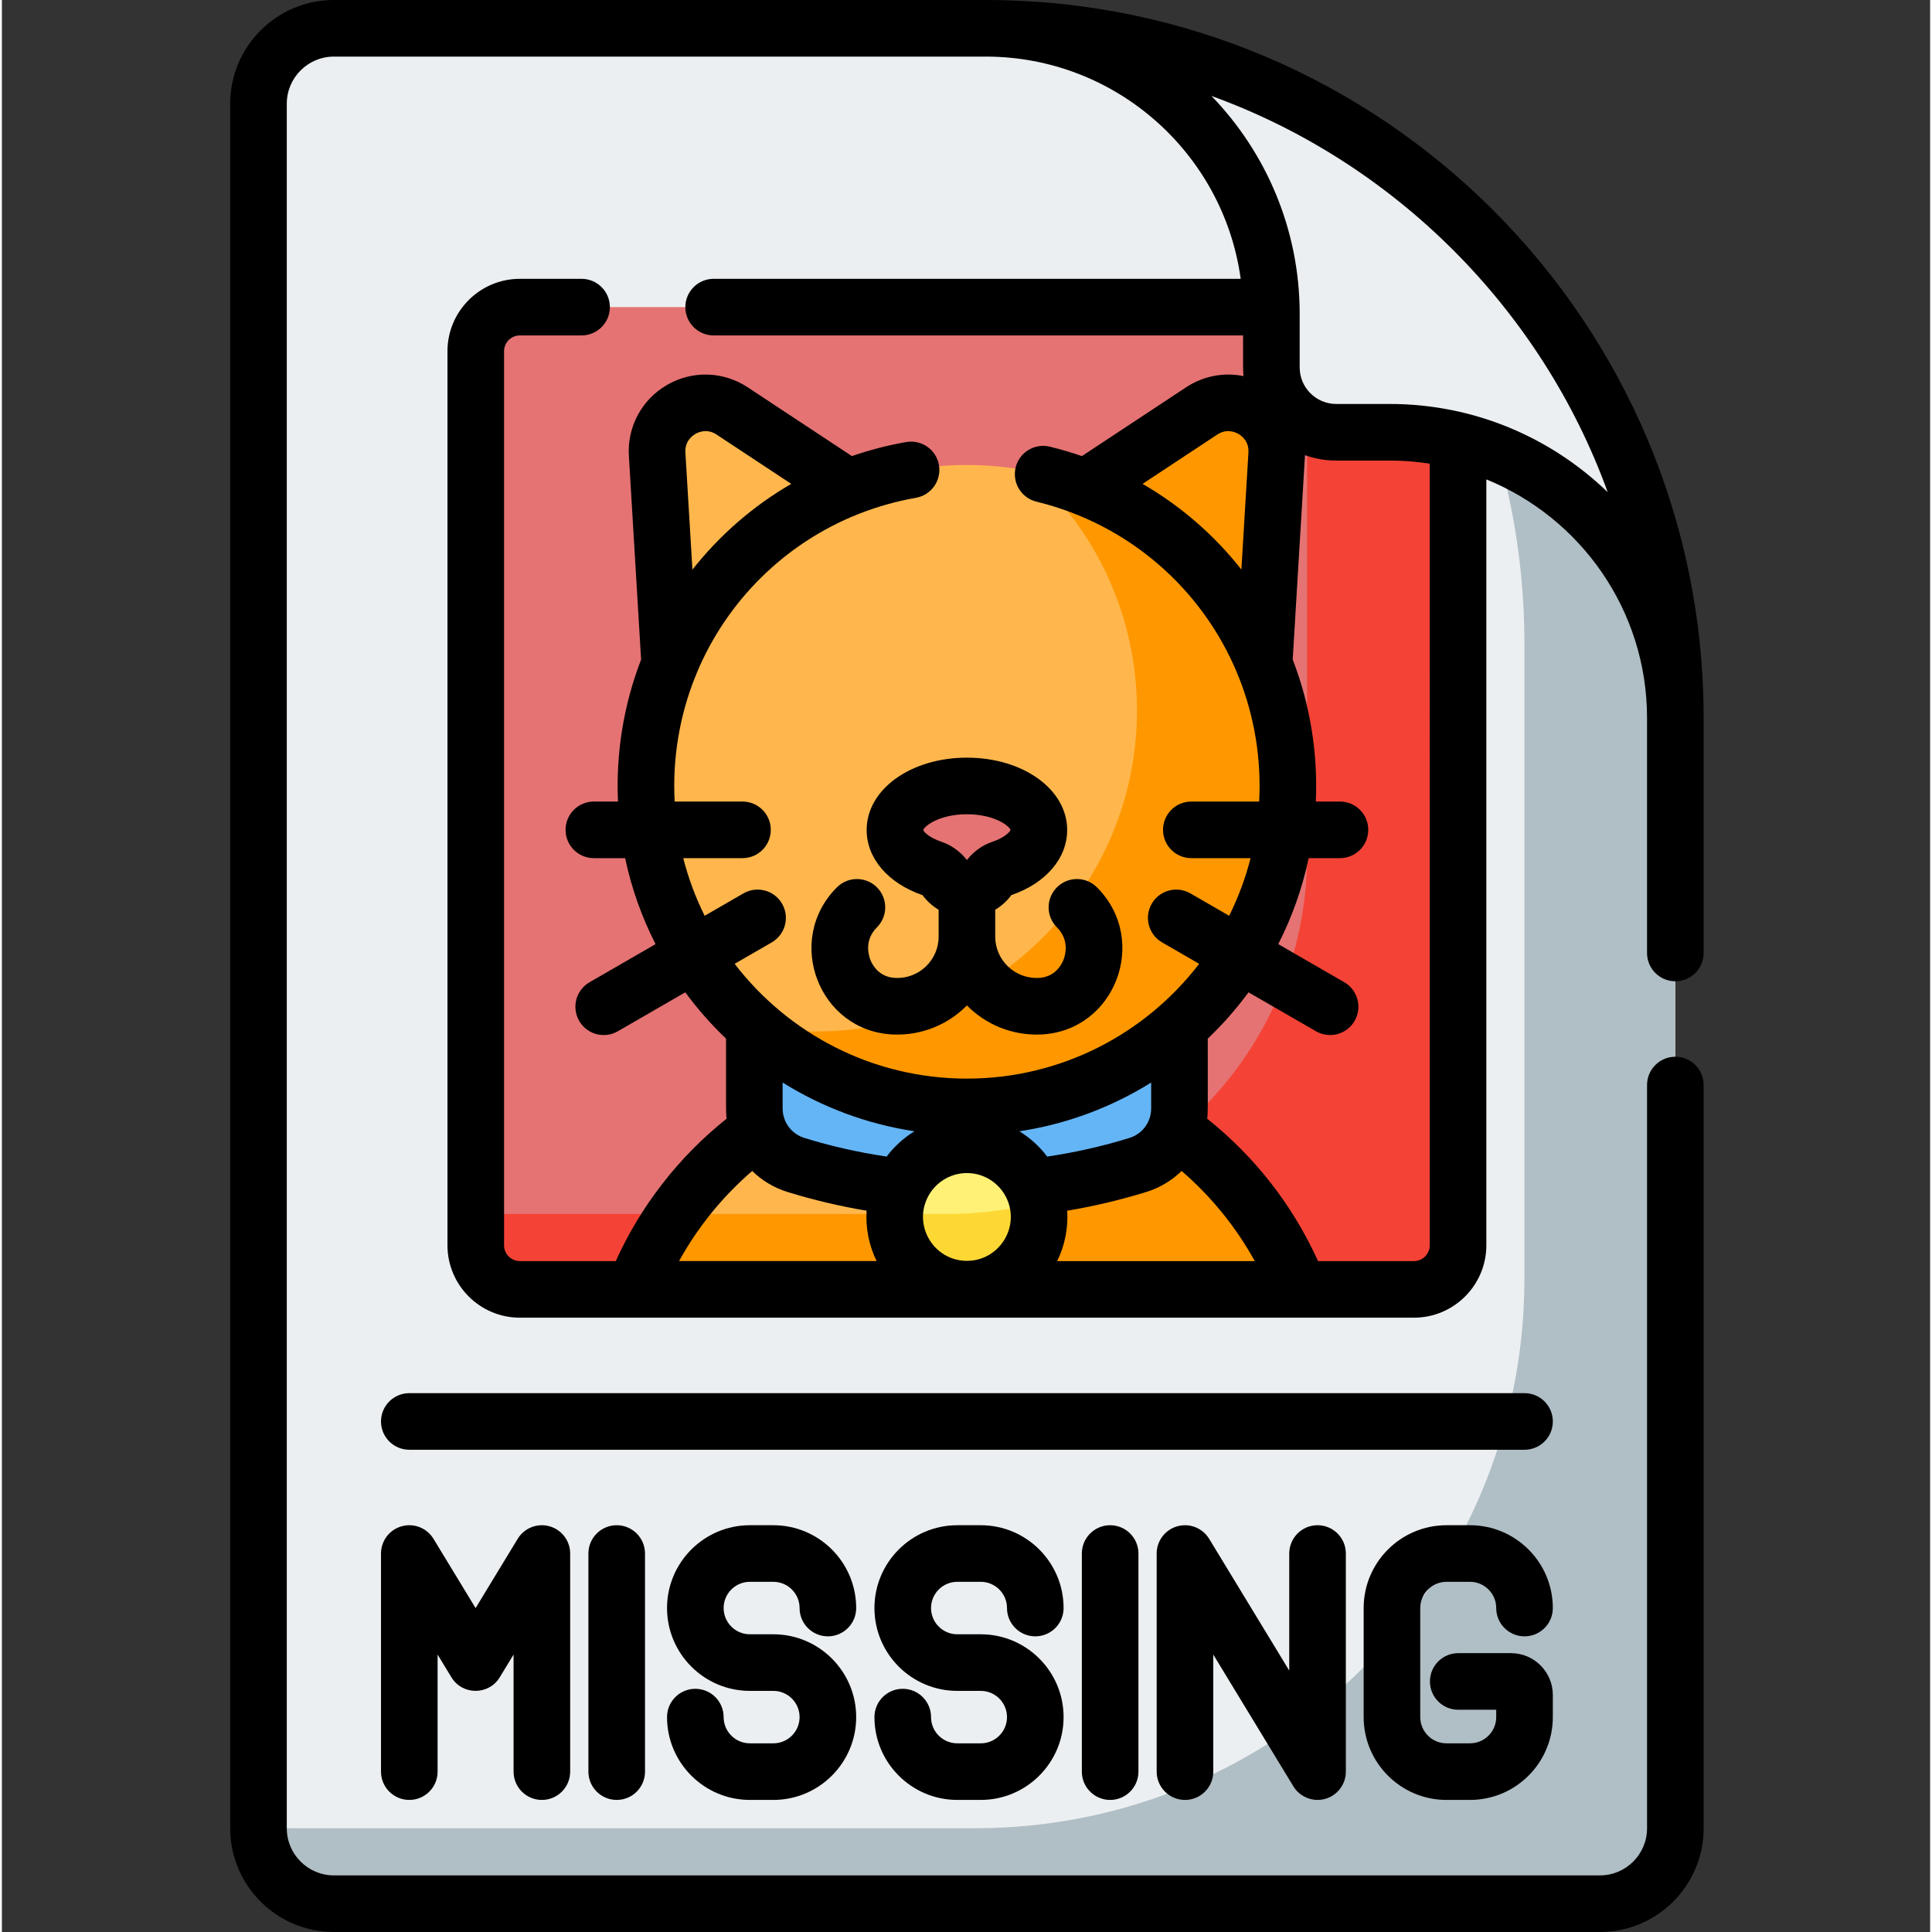 <svg height="512pt" viewBox="-60 0 511 512" width="512pt" xmlns="http://www.w3.org/2000/svg"><rect x="-60" y="0" width="511" height="512" fill="#333333" stroke="none"/><path d="m383.484 190.238c-.004-48.465-19.258-94.941-53.527-129.211-34.27-34.273-80.75-53.527-129.219-53.527h-.004-172.746c-11.039 0-19.988 8.949-19.988 19.988v457.023c0 11.039 8.949 19.988 19.988 19.988h335.508c11.039 0 19.988-8.949 19.988-19.988v-294.262c0-.004 0-.008 0-.012zm0 0" fill="#eceff1"/><path d="m383.484 190.238c-.004-48.465-19.258-94.941-53.527-129.211-19.402-19.406-42.723-33.992-68.102-42.996 10.035 6.664 19.457 14.352 28.102 22.996 34.27 34.27 53.523 80.746 53.527 129.211v.012 168.703c0 80.383-65.164 145.547-145.547 145.547h-189.938v.012c0 11.039 8.949 19.988 19.988 19.988h335.508c11.039 0 19.988-8.949 19.988-19.988v-294.262c0-.004 0-.008 0-.012zm0 0" fill="#b0bec5"/><path d="m307.785 114.551h-14.176c-9.488 0-17.176-7.691-17.176-17.176v-14.176c0-.605-.035-1.207-.047-1.809h-199.113c-6.457 0-11.688 5.23-11.688 11.684v236.941c0 6.453 5.234 11.684 11.688 11.684h236.938c6.453 0 11.688-5.23 11.688-11.684v-213.266c-5.805-1.426-11.867-2.199-18.113-2.199zm0 0" fill="#e57373"/><path d="m307.785 114.551h-14.176c-2.777 0-5.391-.672-7.711-1.844v113.938c0 52.496-42.559 95.055-95.059 95.055h-125.254v8.316c0 6.453 5.23 11.684 11.684 11.684h236.941c6.453 0 11.688-5.23 11.688-11.684v-213.266c-5.805-1.426-11.867-2.199-18.113-2.199zm0 0" fill="#f44336"/><path d="m280.801 208.285c0 46.977-38.082 85.059-85.059 85.059-46.977 0-85.059-38.082-85.059-85.059 0-46.977 38.082-85.059 85.059-85.059 46.977 0 85.059 38.082 85.059 85.059zm0 0" fill="#ffb74d"/><path d="m212.41 124.867c17.418 15.578 28.391 38.211 28.391 63.418 0 46.977-38.082 85.059-85.059 85.059-5.707 0-11.277-.57-16.672-1.645 15.047 13.453 34.898 21.645 56.672 21.645 46.977 0 85.059-38.082 85.059-85.059 0-41.273-29.395-75.668-68.391-83.418zm0 0" fill="#ff9800"/><path d="m274.488 176.09 3.348-55.711c.633-10.555-11.055-17.301-19.879-11.477l-30.781 20.324c21.438 8.531 38.582 25.527 47.312 46.863zm0 0" fill="#ff9800"/><path d="m116.992 176.09-3.344-55.711c-.633-10.555 11.055-17.301 19.879-11.477l30.781 20.324c-21.438 8.531-38.582 25.527-47.316 46.863zm0 0" fill="#ffb74d"/><path d="m250.984 299.469c-1.707 4.348-5.297 7.828-9.953 9.266-9.137 2.82-18.473 4.766-27.883 5.836-3.016-6.602-9.672-11.191-17.406-11.191-7.734 0-14.391 4.59-17.406 11.191-9.41-1.074-18.746-3.016-27.887-5.836-4.652-1.438-8.242-4.918-9.949-9.266-14.637 10.555-26.145 25.18-32.832 42.23h176.148c-6.688-17.051-18.195-31.68-32.832-42.23zm0 0" fill="#ffb74d"/><path d="m283.816 341.699h-176.148c2.797-7.133 6.449-13.836 10.809-20h72.363c16.531 0 32.074-4.219 45.613-11.641 1.531-.422 3.059-.855 4.578-1.328 4.199-1.293 7.52-4.258 9.383-8.016.359-.289.719-.578 1.07-.871 14.398 10.523 25.723 25 32.332 41.855zm0 0" fill="#ff9800"/><path d="m214.812 219.949c0-6.441-8.539-11.668-19.07-11.668s-19.07 5.227-19.07 11.668c0 4.406 3.996 8.242 9.895 10.227 1.391.469 2.57 1.395 3.438 2.582 1.293 1.766 3.379 2.914 5.738 2.914 2.359 0 4.445-1.148 5.738-2.914.867-1.188 2.047-2.113 3.438-2.582 5.898-1.984 9.895-5.82 9.895-10.227zm0 0" fill="#e57373"/><path d="m214.871 322.508c0 10.566-8.562 19.129-19.129 19.129-10.566 0-19.133-8.562-19.133-19.129 0-10.566 8.566-19.133 19.133-19.133 10.566 0 19.129 8.566 19.129 19.133zm0 0" fill="#fff176"/><path d="m195.742 341.637c10.566 0 19.129-8.562 19.129-19.129 0-1.293-.129-2.559-.375-3.781-7.562 1.938-15.488 2.973-23.656 2.973h-14.188c-.012.27-.043.535-.043.809 0 10.562 8.566 19.129 19.133 19.129zm0 0" fill="#fdd835"/><path d="m195.742 293.344c-21.609 0-41.332-8.062-56.336-21.336v21.727c0 6.879 4.473 12.969 11.043 15 9.141 2.82 18.477 4.766 27.887 5.836 3.016-6.602 9.672-11.191 17.406-11.191 7.734 0 14.391 4.59 17.406 11.191 9.41-1.074 18.746-3.016 27.883-5.836 6.574-2.031 11.043-8.121 11.043-15v-21.727c-15.004 13.273-34.723 21.336-56.332 21.336zm0 0" fill="#64b5f6"/><path d="m383.484 190.25c0-48.469-19.254-94.953-53.527-129.223-34.27-34.273-80.754-53.527-129.223-53.527 41.805 0 75.699 33.891 75.699 75.699v14.176c0 9.484 7.688 17.176 17.176 17.176h14.176c41.809 0 75.699 33.891 75.699 75.699zm0 0" fill="#eceff1"/><path d="m200.734 0h-172.746c-15.156 0-27.488 12.332-27.488 27.488v457.023c0 15.156 12.332 27.488 27.488 27.488h335.508c15.156 0 27.488-12.332 27.488-27.488v-196.965c0-4.145-3.355-7.5-7.5-7.5s-7.5 3.355-7.5 7.5v196.965c0 6.887-5.602 12.488-12.488 12.488h-335.508c-6.887 0-12.488-5.602-12.488-12.488v-457.023c0-6.887 5.602-12.488 12.488-12.488h172.746c34.449 0 63.012 25.672 67.562 58.891h-139.672c-4.141 0-7.5 3.355-7.5 7.5 0 4.141 3.359 7.5 7.5 7.5h140.309c0 8.289-.047 9.137.105 10.773-5.18-1.051-10.629-.047-15.215 2.98l-27.609 18.227c-2.766-.957-5.602-1.793-8.492-2.5-4.027-.98-8.082 1.488-9.066 5.512-.977 4.023 1.488 8.082 5.516 9.062 24.555 5.988 43.891 23.164 53.152 45.355.129.418.293.82.488 1.207 4.25 10.68 5.961 21.926 5.379 32.91h-17.977c-4.145 0-7.5 3.359-7.5 7.5 0 4.145 3.355 7.5 7.5 7.5h15.699c-1.359 5.332-3.27 10.445-5.672 15.273l-10.277-5.934c-3.586-2.07-8.176-.844-10.246 2.746-2.07 3.586-.84 8.172 2.746 10.242l9.828 5.68c-14.188 18.48-36.504 30.418-61.551 30.418-25.051 0-47.363-11.938-61.551-30.418l9.828-5.68c3.586-2.07 4.816-6.656 2.746-10.242-2.074-3.59-6.66-4.816-10.246-2.746l-10.277 5.934c-2.402-4.828-4.312-9.941-5.672-15.273h15.699c4.141 0 7.5-3.355 7.5-7.5 0-4.141-3.359-7.5-7.5-7.5h-17.977c-.598-11.305 1.246-22.543 5.418-32.984.164-.336.309-.684.422-1.043 7.941-19.07 23.301-34.406 42.852-42.16.066-.023.129-.051.195-.074 4.785-1.887 9.824-3.316 15.062-4.234 4.078-.719 6.809-4.605 6.09-8.684-.715-4.082-4.602-6.805-8.684-6.09-4.957.867-9.762 2.121-14.383 3.723l-27.605-18.227c-6.469-4.27-14.656-4.52-21.371-.641-6.711 3.875-10.59 11.09-10.125 18.824l3.238 53.977c-4.77 12.336-6.68 25.164-6.129 37.613h-6.391c-4.145 0-7.5 3.355-7.5 7.5s3.355 7.5 7.5 7.5h8.289c1.691 8.023 4.43 15.668 8.059 22.785l-17.492 10.102c-3.586 2.07-4.816 6.656-2.746 10.242 2.082 3.605 6.676 4.809 10.246 2.746l17.871-10.32c3.238 4.406 6.852 8.512 10.797 12.277 0 19.809-.059 19.348.16 21.207-12.684 10.125-22.723 23.027-29.375 37.742h-25.422c-2.305 0-4.184-1.875-4.184-4.184v-236.941c0-2.309 1.879-4.184 4.184-4.184h16.355c4.145 0 7.5-3.359 7.5-7.5 0-4.145-3.355-7.5-7.5-7.5h-16.355c-10.578 0-19.184 8.605-19.184 19.184v236.941c0 10.578 8.605 19.184 19.184 19.184h236.941c10.578 0 19.188-8.605 19.188-19.184v-202.973c24.949 10.145 42.586 34.656 42.586 63.207v62.297c0 4.141 3.355 7.5 7.5 7.5s7.5-3.359 7.5-7.5v-62.309c-.008-104.926-85.117-190.234-190.25-190.238zm-79.598 119.93c-.176-2.969 1.797-4.441 2.656-4.938.859-.496 3.121-1.469 5.602.168l19.797 13.07c-10.156 5.887-19.023 13.629-26.191 22.73zm121.16 8.301 19.793-13.07c2.48-1.637 4.742-.66 5.602-.168.859.496 2.832 1.969 2.656 4.938l-1.863 31.004c-7.152-9.078-16.012-16.812-26.188-22.703zm-46.555 205.906c-8.422 0-14.027-8.699-10.637-16.332.035-.074.07-.148.102-.227 1.859-3.957 5.883-6.703 10.535-6.703 4.652 0 8.676 2.746 10.531 6.703.035.078.07.152.105.227 3.387 7.633-2.219 16.332-10.637 16.332zm26.578-13.285c7.078-1.184 14.09-2.844 20.926-4.953 3.633-1.121 6.82-3.059 9.395-5.578 7.859 6.781 14.41 14.855 19.387 23.879h-52.363c2.027-4.129 2.941-8.707 2.656-13.348zm22.254-27.117c0 .922-.148 1.816-.434 2.656-.105.234-.199.473-.277.715-.938 2.098-2.734 3.746-5.043 4.461-7.109 2.195-14.426 3.848-21.805 4.938-2.012-2.668-4.516-4.949-7.371-6.703 12.66-1.914 24.488-6.406 34.93-12.914zm-62.734 6.066c-2.855 1.754-5.359 4.035-7.371 6.703-7.379-1.09-14.695-2.742-21.805-4.938-2.309-.715-4.105-2.363-5.043-4.461-.082-.242-.172-.48-.277-.715-.285-.84-.438-1.734-.438-2.656v-6.848c10.445 6.512 22.273 11 34.934 12.914zm-42.996 10.52c2.574 2.52 5.762 4.457 9.395 5.578 6.836 2.109 13.848 3.77 20.922 4.953-.281 4.633.625 9.211 2.66 13.348h-52.367c4.98-9.023 11.531-17.098 19.391-23.879zm179.555 19.695c0 2.309-1.879 4.188-4.188 4.188h-25.422c-6.648-14.719-16.688-27.617-29.371-37.742.223-1.934.156-1.168.156-21.211 3.949-3.762 7.562-7.871 10.797-12.273l17.875 10.316c3.562 2.059 8.16.867 10.242-2.742 2.074-3.59.844-8.176-2.742-10.246l-17.492-10.102c3.629-7.113 6.363-14.758 8.059-22.785h8.289c4.145 0 7.5-3.355 7.5-7.5 0-4.141-3.355-7.5-7.5-7.5h-6.391c.566-12.887-1.512-25.688-6.129-37.633 3.988-66.457 3.141-52.016 3.246-54.16 2.59.926 5.379 1.43 8.281 1.43h14.176c3.609 0 7.152.281 10.613.824zm-10.613-222.961h-14.176c-5.336 0-9.68-4.344-9.68-9.68v-14.18c0-22.418-8.914-42.793-23.383-57.77 48.492 17.562 87.418 56.434 105.012 105.008-14.977-14.469-35.352-23.379-57.773-23.379zm0 0"/><path d="m207.516 237.215c9.133-3.141 14.797-9.742 14.797-17.266 0-10.746-11.672-19.164-26.57-19.164-14.898 0-26.57 8.418-26.57 19.164 0 7.523 5.664 14.125 14.801 17.27 1.164 1.578 2.621 2.887 4.27 3.875v7.125c0 6.227-5.203 11.203-11.414 10.945-4.398-.18-6.145-3.445-6.688-4.84-.449-1.148-1.648-5.164 1.754-8.566 2.93-2.93 2.93-7.68 0-10.609-2.93-2.926-7.676-2.926-10.605 0-14.031 14.031-4.785 38.207 14.945 39.004 7.445.293 14.434-2.562 19.508-7.703 4.953 5.012 11.863 7.992 19.523 7.703 19.711-.797 28.965-24.969 14.934-39.004-2.93-2.926-7.676-2.926-10.605 0-2.93 2.93-2.93 7.68 0 10.609 3.402 3.402 2.203 7.418 1.754 8.566-.543 1.395-2.289 4.66-6.672 4.84-6.379.238-11.434-4.84-11.434-10.945v-7.129c1.641-.984 3.102-2.293 4.273-3.875zm-23.352-17.223c.242-1.016 4.184-4.207 11.578-4.207 7.293 0 11.227 3.105 11.562 4.164-.172.496-1.523 2.023-4.773 3.117-2.66.895-5 2.562-6.789 4.848-1.789-2.281-4.129-3.953-6.785-4.848-3.348-1.125-4.684-2.711-4.793-3.074zm0 0"/><path d="m138.219 419.199h6.23c3.832 0 6.949 3.117 6.949 6.949 0 4.145 3.359 7.5 7.5 7.5 4.145 0 7.5-3.355 7.5-7.5 0-12.102-9.844-21.949-21.949-21.949h-6.23c-12.105 0-21.949 9.848-21.949 21.949 0 12.105 9.844 21.953 21.949 21.953h6.23c3.832 0 6.949 3.117 6.949 6.949s-3.117 6.949-6.949 6.949h-6.23c-3.832 0-6.949-3.117-6.949-6.949 0-4.145-3.359-7.5-7.5-7.5-4.145 0-7.5 3.355-7.5 7.5 0 12.102 9.844 21.949 21.949 21.949h6.23c12.105 0 21.949-9.848 21.949-21.949 0-12.105-9.844-21.949-21.949-21.949h-6.23c-3.832 0-6.949-3.121-6.949-6.953 0-3.832 3.117-6.949 6.949-6.949zm0 0"/><path d="m193.184 419.199h6.23c3.832 0 6.949 3.117 6.949 6.949 0 4.145 3.359 7.5 7.5 7.5 4.145 0 7.5-3.355 7.5-7.5 0-12.102-9.844-21.949-21.949-21.949h-6.23c-12.105 0-21.949 9.848-21.949 21.949 0 12.105 9.844 21.953 21.949 21.953h6.23c3.832 0 6.949 3.117 6.949 6.949s-3.117 6.949-6.949 6.949h-6.23c-3.832 0-6.949-3.117-6.949-6.949 0-4.145-3.359-7.5-7.5-7.5-4.145 0-7.5 3.355-7.5 7.5 0 12.102 9.844 21.949 21.949 21.949h6.23c12.105 0 21.949-9.848 21.949-21.949 0-12.105-9.844-21.949-21.949-21.949h-6.23c-3.832 0-6.949-3.121-6.949-6.953 0-3.832 3.117-6.949 6.949-6.949zm0 0"/><path d="m322.832 419.199h6.23c3.832 0 6.953 3.117 6.953 6.949 0 4.145 3.355 7.5 7.5 7.5 4.141 0 7.5-3.355 7.5-7.5 0-12.102-9.848-21.949-21.953-21.949h-6.23c-12.105 0-21.949 9.848-21.949 21.949v28.902c0 12.102 9.848 21.949 21.949 21.949h6.23c12.105 0 21.953-9.848 21.953-21.949v-5.863c0-6.113-4.977-11.086-11.086-11.086h-13.98c-4.145 0-7.5 3.355-7.5 7.5 0 4.141 3.355 7.5 7.5 7.5h10.066v1.949c0 3.832-3.121 6.949-6.953 6.949h-6.23c-3.832 0-6.949-3.117-6.949-6.949v-28.902c0-3.832 3.117-6.949 6.949-6.949zm0 0"/><path d="m83.102 477c4.145 0 7.5-3.355 7.5-7.5v-57.801c0-3.359-2.238-6.312-5.477-7.219-3.238-.91-6.688.453-8.434 3.324l-11.156 18.355-11.156-18.355c-1.75-2.875-5.195-4.234-8.434-3.324-3.238.906-5.477 3.855-5.477 7.219v57.801c0 4.145 3.355 7.5 7.5 7.5 4.141 0 7.5-3.355 7.5-7.5v-31.02l3.656 6.016c2.914 4.797 9.898 4.801 12.816 0l3.66-6.016v31.02c0 4.145 3.359 7.5 7.5 7.5zm0 0"/><path d="m95.434 411.699v57.801c0 4.145 3.359 7.5 7.5 7.5 4.145 0 7.5-3.355 7.5-7.5v-57.801c0-4.141-3.355-7.5-7.5-7.5-4.141 0-7.5 3.359-7.5 7.5zm0 0"/><path d="m226.199 411.699v57.801c0 4.145 3.355 7.5 7.5 7.5s7.5-3.355 7.5-7.5v-57.801c0-4.141-3.355-7.5-7.5-7.5s-7.5 3.359-7.5 7.5zm0 0"/><path d="m281.164 411.699v31.023l-21.223-34.918c-1.75-2.871-5.195-4.234-8.434-3.324-3.238.906-5.477 3.859-5.477 7.223v57.797c0 4.145 3.355 7.5 7.5 7.5s7.5-3.355 7.5-7.5v-31.02l21.223 34.914c1.387 2.277 3.84 3.605 6.41 3.605 4.133 0 7.5-3.352 7.5-7.5v-57.801c0-4.141-3.355-7.5-7.5-7.5-4.145 0-7.5 3.359-7.5 7.5zm0 0"/><path d="m343.516 369.199h-295.547c-4.141 0-7.5 3.359-7.5 7.5 0 4.145 3.359 7.5 7.5 7.5h295.547c4.141 0 7.5-3.355 7.5-7.5 0-4.141-3.359-7.5-7.5-7.5zm0 0"/></svg>